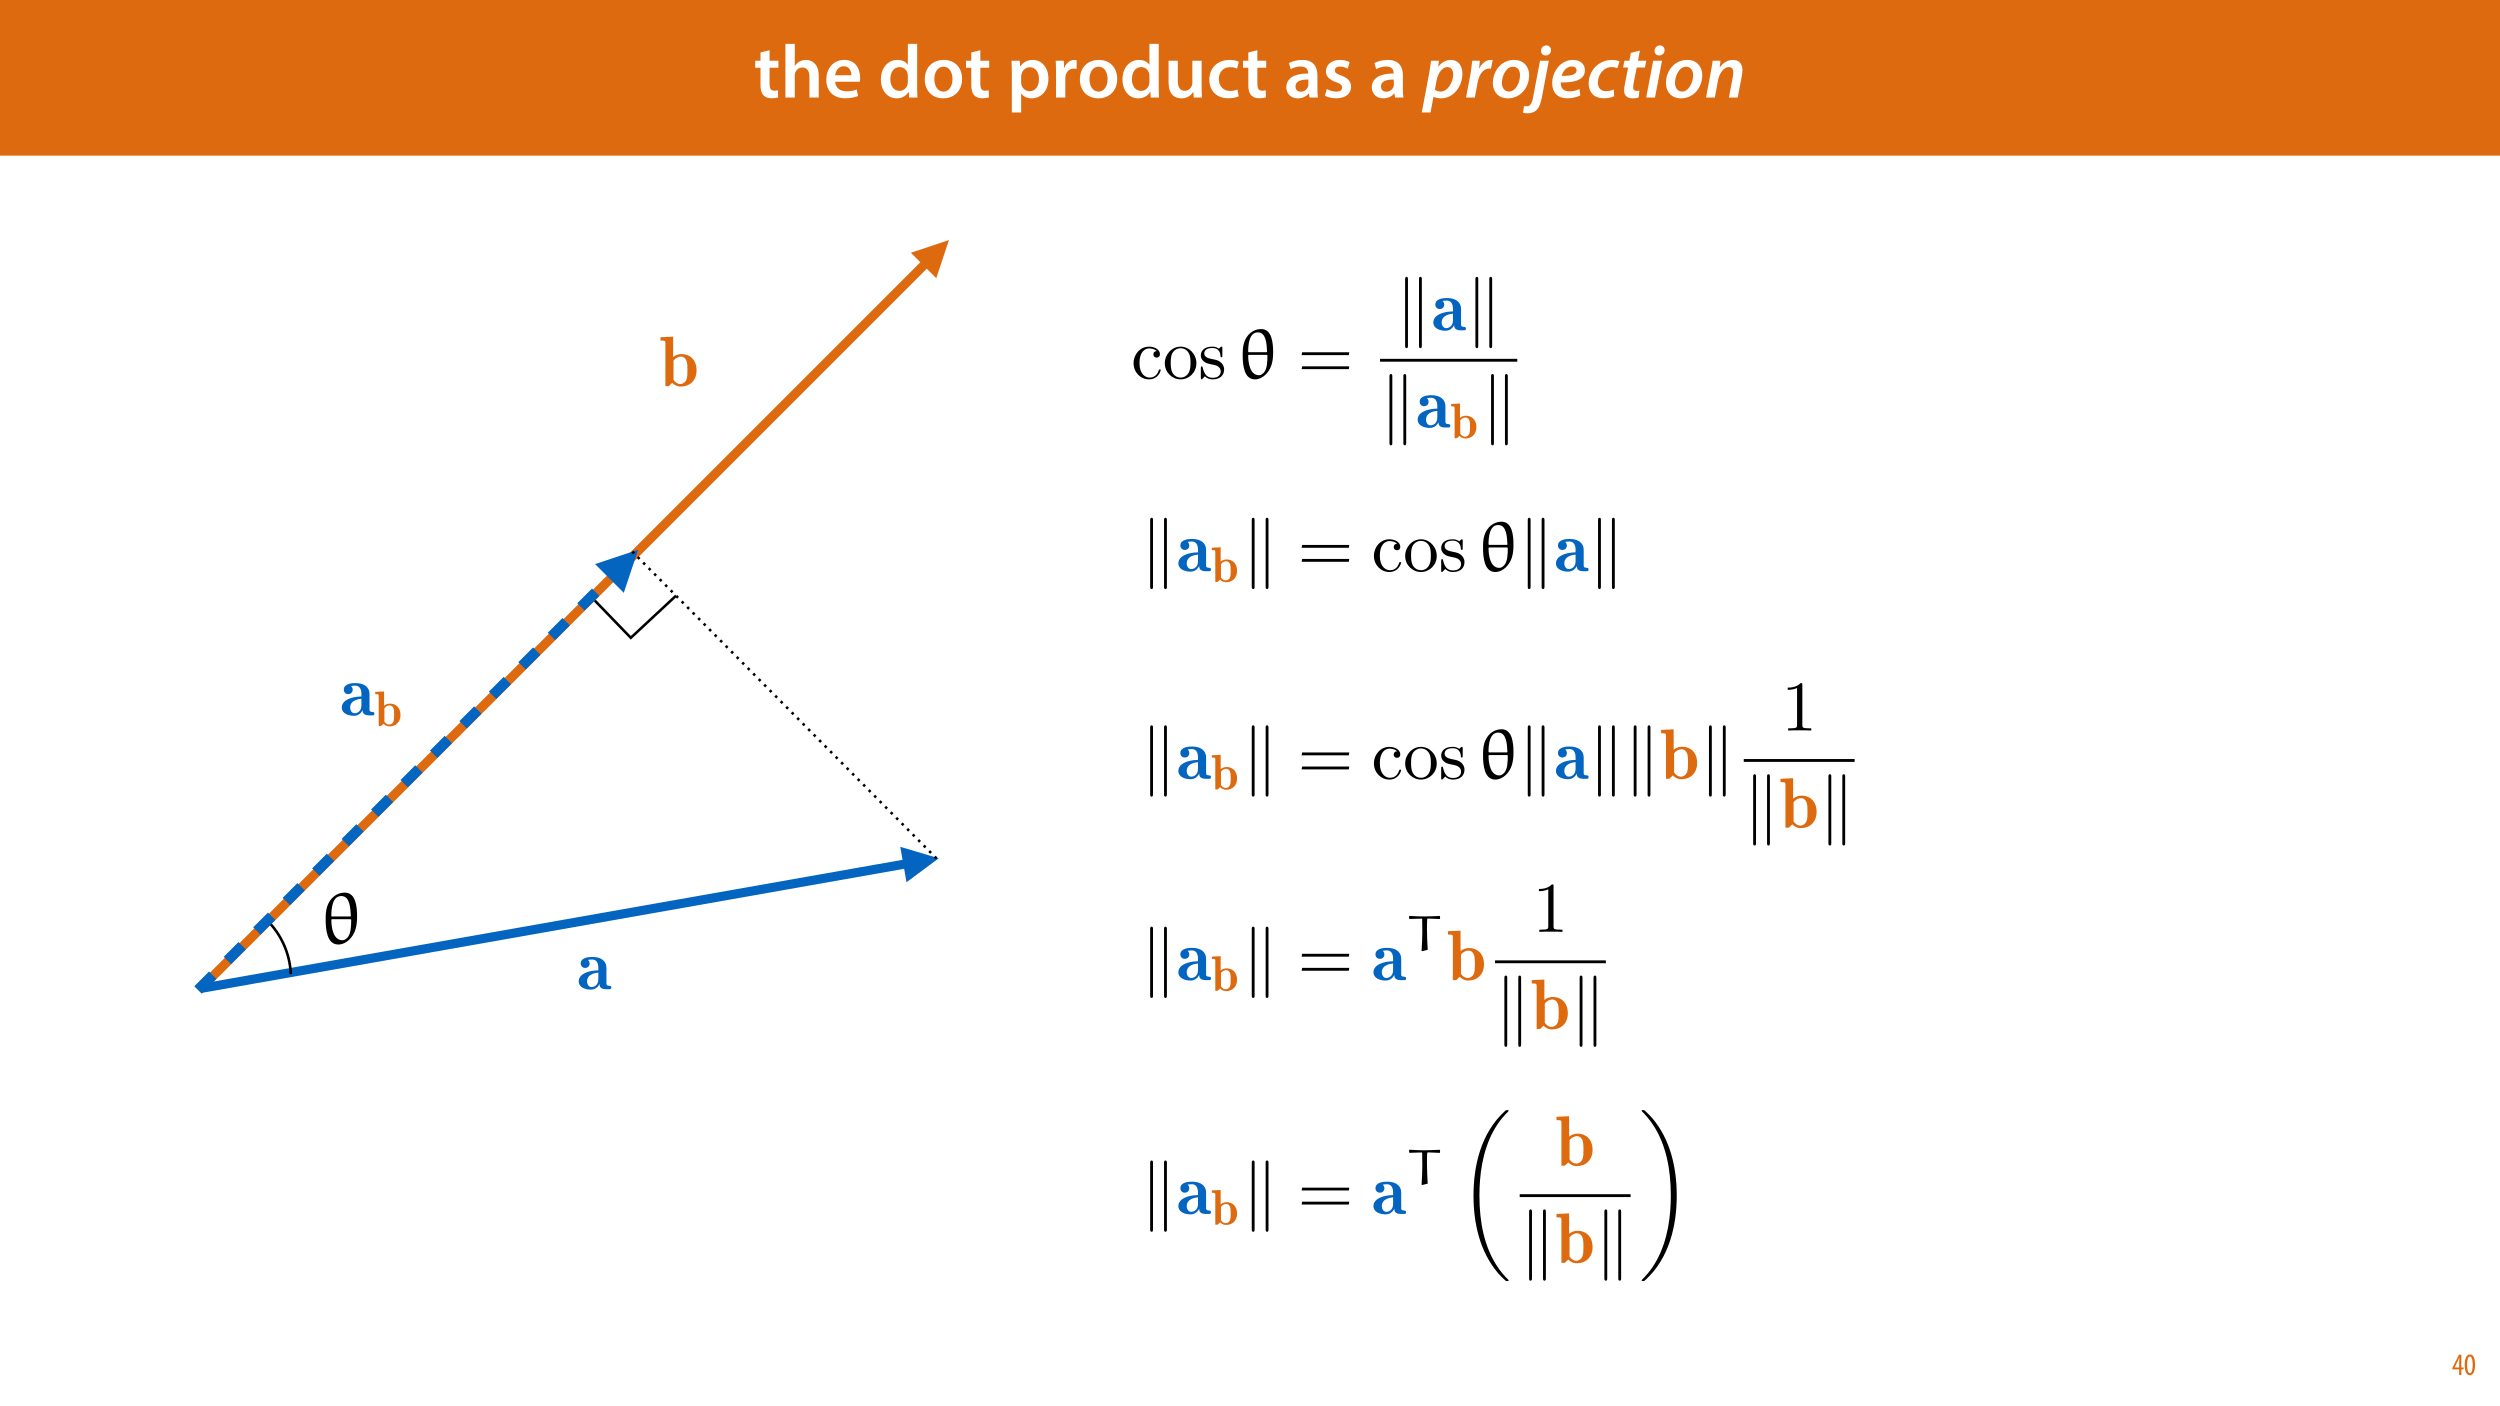 <?xml version="1.0" encoding="UTF-8"?>
<svg xmlns="http://www.w3.org/2000/svg" xmlns:xlink="http://www.w3.org/1999/xlink" width="1920pt" height="1080pt" viewBox="0 0 1920 1080" version="1.1">
<defs>
<g>
<symbol overflow="visible" id="glyph0-0">
<path style="stroke:none;" d="M 0 0 L 29 0 L 29 -40.594 L 0 -40.594 Z M 14.5 -22.906 L 4.641 -37.703 L 24.359 -37.703 Z M 16.234 -20.297 L 26.094 -35.094 L 26.094 -5.516 Z M 4.641 -2.906 L 14.5 -17.688 L 24.359 -2.906 Z M 2.906 -35.094 L 12.766 -20.297 L 2.906 -5.516 Z M 2.906 -35.094 "/>
</symbol>
<symbol overflow="visible" id="glyph0-1">
<path style="stroke:none;" d="M 5.047 -34.625 L 5.047 -28.25 L 0.984 -28.25 L 0.984 -22.906 L 5.047 -22.906 L 5.047 -9.625 C 5.047 -5.922 5.734 -3.359 7.25 -1.734 C 8.578 -0.297 10.781 0.578 13.391 0.578 C 15.656 0.578 17.516 0.297 18.562 -0.109 L 18.438 -5.562 C 17.812 -5.391 16.875 -5.219 15.656 -5.219 C 12.938 -5.219 12 -7.016 12 -10.438 L 12 -22.906 L 18.797 -22.906 L 18.797 -28.25 L 12 -28.25 L 12 -36.312 Z M 5.047 -34.625 "/>
</symbol>
<symbol overflow="visible" id="glyph0-2">
<path style="stroke:none;" d="M 3.828 0 L 11.016 0 L 11.016 -16.875 C 11.016 -17.688 11.078 -18.438 11.312 -19.031 C 12.062 -21.172 14.031 -23.031 16.812 -23.031 C 20.766 -23.031 22.266 -19.953 22.266 -15.828 L 22.266 0 L 29.406 0 L 29.406 -16.641 C 29.406 -25.688 24.359 -28.891 19.547 -28.891 C 17.75 -28.891 16.062 -28.422 14.672 -27.609 C 13.172 -26.797 12 -25.688 11.141 -24.359 L 11.016 -24.359 L 11.016 -41.188 L 3.828 -41.188 Z M 3.828 0 "/>
</symbol>
<symbol overflow="visible" id="glyph0-3">
<path style="stroke:none;" d="M 27.781 -12.125 C 27.891 -12.766 28.016 -13.797 28.016 -15.141 C 28.016 -21.344 25 -28.891 15.828 -28.891 C 6.781 -28.891 2.031 -21.516 2.031 -13.688 C 2.031 -5.047 7.422 0.578 16.594 0.578 C 20.641 0.578 24.016 -0.172 26.453 -1.156 L 25.406 -6.094 C 23.266 -5.281 20.875 -4.812 17.578 -4.812 C 13.047 -4.812 9.047 -7.016 8.875 -12.125 Z M 8.875 -17.109 C 9.156 -20.016 11.016 -24.016 15.422 -24.016 C 20.188 -24.016 21.344 -19.719 21.281 -17.109 Z M 8.875 -17.109 "/>
</symbol>
<symbol overflow="visible" id="glyph0-4">
<path style="stroke:none;" d=""/>
</symbol>
<symbol overflow="visible" id="glyph0-5">
<path style="stroke:none;" d="M 22.734 -41.188 L 22.734 -25.172 L 22.625 -25.172 C 21.344 -27.266 18.562 -28.891 14.672 -28.891 C 7.891 -28.891 1.969 -23.266 2.031 -13.797 C 2.031 -5.109 7.359 0.641 14.094 0.641 C 18.219 0.641 21.641 -1.328 23.312 -4.469 L 23.438 -4.469 L 23.719 0 L 30.109 0 C 29.984 -1.906 29.875 -5.047 29.875 -7.953 L 29.875 -41.188 Z M 22.734 -12.234 C 22.734 -11.484 22.672 -10.781 22.5 -10.156 C 21.812 -7.078 19.25 -5.109 16.359 -5.109 C 11.828 -5.109 9.281 -8.875 9.281 -14.031 C 9.281 -19.312 11.828 -23.375 16.406 -23.375 C 19.656 -23.375 21.922 -21.109 22.562 -18.328 C 22.672 -17.75 22.734 -17.047 22.734 -16.469 Z M 22.734 -12.234 "/>
</symbol>
<symbol overflow="visible" id="glyph0-6">
<path style="stroke:none;" d="M 16.641 -28.891 C 8.125 -28.891 2.031 -23.203 2.031 -13.922 C 2.031 -4.875 8.172 0.641 16.188 0.641 C 23.375 0.641 30.688 -4 30.688 -14.391 C 30.688 -22.969 25.062 -28.891 16.641 -28.891 Z M 16.469 -23.656 C 21.344 -23.656 23.312 -18.625 23.312 -14.203 C 23.312 -8.531 20.469 -4.531 16.406 -4.531 C 12.062 -4.531 9.391 -8.641 9.391 -14.094 C 9.391 -18.797 11.422 -23.656 16.469 -23.656 Z M 16.469 -23.656 "/>
</symbol>
<symbol overflow="visible" id="glyph0-7">
<path style="stroke:none;" d="M 3.828 11.484 L 10.969 11.484 L 10.969 -3.125 L 11.078 -3.125 C 12.531 -0.875 15.484 0.641 19.031 0.641 C 25.469 0.641 31.906 -4.297 31.906 -14.5 C 31.906 -23.312 26.5 -28.891 20.016 -28.891 C 15.719 -28.891 12.406 -27.094 10.328 -23.891 L 10.203 -23.891 L 9.859 -28.25 L 3.594 -28.25 C 3.719 -25.578 3.828 -22.562 3.828 -18.844 Z M 10.969 -16.188 C 10.969 -16.766 11.078 -17.406 11.25 -17.984 C 11.953 -21.109 14.672 -23.266 17.625 -23.266 C 22.219 -23.266 24.656 -19.203 24.656 -14.203 C 24.656 -8.641 21.984 -4.875 17.453 -4.875 C 14.438 -4.875 11.891 -6.953 11.188 -9.859 C 11.016 -10.5 10.969 -11.141 10.969 -11.828 Z M 10.969 -16.188 "/>
</symbol>
<symbol overflow="visible" id="glyph0-8">
<path style="stroke:none;" d="M 3.828 0 L 10.969 0 L 10.969 -14.609 C 10.969 -15.422 11.078 -16.188 11.188 -16.812 C 11.828 -20.016 14.156 -22.219 17.578 -22.219 C 18.438 -22.219 19.078 -22.094 19.656 -21.984 L 19.656 -28.703 C 19.078 -28.828 18.672 -28.891 17.984 -28.891 C 14.969 -28.891 11.656 -26.859 10.266 -22.859 L 10.031 -22.859 L 9.797 -28.25 L 3.594 -28.25 C 3.766 -25.688 3.828 -22.969 3.828 -19.141 Z M 3.828 0 "/>
</symbol>
<symbol overflow="visible" id="glyph0-9">
<path style="stroke:none;" d="M 29.109 -28.25 L 21.984 -28.25 L 21.984 -11.188 C 21.984 -10.375 21.812 -9.625 21.578 -8.984 C 20.828 -7.188 18.969 -5.156 16.125 -5.156 C 12.359 -5.156 10.844 -8.172 10.844 -12.875 L 10.844 -28.25 L 3.719 -28.25 L 3.719 -11.656 C 3.719 -2.438 8.406 0.641 13.578 0.641 C 18.625 0.641 21.406 -2.266 22.625 -4.297 L 22.734 -4.297 L 23.078 0 L 29.344 0 C 29.234 -2.312 29.109 -5.109 29.109 -8.469 Z M 29.109 -28.25 "/>
</symbol>
<symbol overflow="visible" id="glyph0-10">
<path style="stroke:none;" d="M 23.609 -6.141 C 22.219 -5.562 20.469 -5.047 17.984 -5.047 C 13.109 -5.047 9.344 -8.359 9.344 -14.156 C 9.281 -19.312 12.531 -23.312 17.984 -23.312 C 20.531 -23.312 22.219 -22.734 23.375 -22.219 L 24.656 -27.547 C 23.031 -28.297 20.359 -28.891 17.75 -28.891 C 7.828 -28.891 2.031 -22.266 2.031 -13.797 C 2.031 -5.047 7.766 0.578 16.594 0.578 C 20.125 0.578 23.078 -0.172 24.594 -0.875 Z M 23.609 -6.141 "/>
</symbol>
<symbol overflow="visible" id="glyph0-11">
<path style="stroke:none;" d="M 26.156 0 C 25.875 -1.734 25.75 -4.234 25.75 -6.781 L 25.75 -17 C 25.75 -23.141 23.141 -28.891 14.094 -28.891 C 9.625 -28.891 5.969 -27.672 3.891 -26.391 L 5.281 -21.75 C 7.188 -22.969 10.094 -23.844 12.875 -23.844 C 17.859 -23.844 18.625 -20.766 18.625 -18.906 L 18.625 -18.438 C 8.172 -18.5 1.859 -14.906 1.859 -7.766 C 1.859 -3.484 5.047 0.641 10.734 0.641 C 14.391 0.641 17.344 -0.922 19.078 -3.125 L 19.25 -3.125 L 19.719 0 Z M 18.797 -9.922 C 18.797 -9.453 18.734 -8.875 18.562 -8.359 C 17.922 -6.328 15.828 -4.469 12.984 -4.469 C 10.734 -4.469 8.938 -5.734 8.938 -8.531 C 8.938 -12.812 13.75 -13.922 18.797 -13.797 Z M 18.797 -9.922 "/>
</symbol>
<symbol overflow="visible" id="glyph0-12">
<path style="stroke:none;" d="M 2.094 -1.391 C 4.172 -0.234 7.25 0.578 10.672 0.578 C 18.156 0.578 22.156 -3.125 22.156 -8.234 C 22.094 -12.406 19.719 -15.016 14.609 -16.875 C 11.016 -18.156 9.688 -19.031 9.688 -20.828 C 9.688 -22.562 11.078 -23.781 13.625 -23.781 C 16.125 -23.781 18.391 -22.859 19.609 -22.156 L 21 -27.203 C 19.375 -28.078 16.641 -28.891 13.516 -28.891 C 6.953 -28.891 2.844 -25 2.844 -20.016 C 2.781 -16.703 5.109 -13.688 10.609 -11.781 C 14.094 -10.562 15.25 -9.562 15.25 -7.656 C 15.25 -5.797 13.859 -4.531 10.734 -4.531 C 8.172 -4.531 5.109 -5.562 3.484 -6.547 Z M 2.094 -1.391 "/>
</symbol>
<symbol overflow="visible" id="glyph1-0">
<path style="stroke:none;" d="M 0 0 L 29 0 L 29 -40.594 L 0 -40.594 Z M 14.5 -22.906 L 4.641 -37.703 L 24.359 -37.703 Z M 16.234 -20.297 L 26.094 -35.094 L 26.094 -5.516 Z M 4.641 -2.906 L 14.5 -17.688 L 24.359 -2.906 Z M 2.906 -35.094 L 12.766 -20.297 L 2.906 -5.516 Z M 2.906 -35.094 "/>
</symbol>
<symbol overflow="visible" id="glyph1-1">
<path style="stroke:none;" d="M 5.516 11.484 L 7.766 -0.578 L 7.891 -0.578 C 8.938 0.062 10.906 0.641 13.516 0.641 C 23.141 0.641 29.984 -8.531 29.984 -18.391 C 29.984 -23.891 27.141 -28.891 21.047 -28.891 C 17.406 -28.891 13.922 -26.969 11.484 -23.609 L 11.375 -23.609 L 12 -28.25 L 5.922 -28.25 C 5.562 -25.344 4.938 -21.109 4.297 -17.75 L -1.219 11.484 Z M 10.094 -12.875 C 11.312 -19.484 15.016 -23.375 18.438 -23.375 C 21.75 -23.375 22.906 -20.469 22.906 -17.859 C 22.906 -11.547 18.625 -4.578 13.391 -4.578 C 11.422 -4.578 9.922 -5.109 8.875 -5.969 Z M 10.094 -12.875 "/>
</symbol>
<symbol overflow="visible" id="glyph1-2">
<path style="stroke:none;" d="M 7.891 0 L 10.031 -11.375 C 11.141 -17.406 14.203 -22.266 19.031 -22.266 C 19.484 -22.266 19.953 -22.219 20.297 -22.156 L 21.641 -28.766 C 21.172 -28.828 20.641 -28.891 20.188 -28.891 C 16.297 -28.891 13.219 -26.094 11.312 -22.266 L 11.141 -22.266 C 11.422 -24.359 11.594 -26.328 11.781 -28.25 L 5.922 -28.25 C 5.562 -25.688 5.219 -21.406 4.469 -17.406 L 1.156 0 Z M 7.891 0 "/>
</symbol>
<symbol overflow="visible" id="glyph1-3">
<path style="stroke:none;" d="M 18.156 -28.891 C 8.531 -28.891 1.859 -20.594 1.859 -11.016 C 1.859 -4.297 6.266 0.641 13.391 0.641 C 23.031 0.641 29.75 -7.594 29.75 -17.172 C 29.75 -23.438 25.75 -28.891 18.156 -28.891 Z M 17.344 -23.656 C 21.453 -23.656 22.734 -20.062 22.734 -17.172 C 22.734 -11.547 19.375 -4.578 14.328 -4.578 C 10.906 -4.578 8.812 -7.312 8.812 -11.188 C 8.812 -16.469 11.953 -23.656 17.344 -23.656 Z M 17.344 -23.656 "/>
</symbol>
<symbol overflow="visible" id="glyph1-4">
<path style="stroke:none;" d="M 7.141 -28.25 L 1.734 0.109 C 0.75 5.516 -0.984 6.734 -3.125 6.734 C -4 6.734 -4.641 6.672 -5.156 6.547 L -5.969 11.719 C -4.812 12 -3.531 12.125 -2.312 12.125 C 0.406 12.125 3.078 11.188 4.812 9.219 C 6.609 7.25 7.719 4.172 8.641 -0.578 L 13.859 -28.25 Z M 11.375 -32.312 C 13.688 -32.312 15.547 -33.875 15.547 -36.359 C 15.547 -38.516 14.094 -40.016 11.953 -40.016 C 9.75 -40.016 7.891 -38.344 7.891 -35.906 C 7.891 -33.812 9.344 -32.312 11.375 -32.312 Z M 11.375 -32.312 "/>
</symbol>
<symbol overflow="visible" id="glyph1-5">
<path style="stroke:none;" d="M 22.672 -6.547 C 20.641 -5.516 18.094 -4.703 14.906 -4.703 C 12.234 -4.703 10.203 -5.688 9.109 -7.594 C 8.469 -8.703 8.234 -10.609 8.359 -11.594 C 19.25 -11.375 26.859 -13.688 26.859 -20.938 C 26.859 -25.641 23.312 -28.891 17.75 -28.891 C 8 -28.891 1.734 -19.609 1.734 -11.078 C 1.734 -4.172 5.516 0.578 13.344 0.578 C 16.766 0.578 20.531 -0.172 23.312 -1.625 Z M 20.469 -20.875 C 20.469 -17.516 16.016 -16.531 9.047 -16.641 C 9.859 -20.062 12.641 -23.844 16.875 -23.844 C 19.031 -23.844 20.469 -22.734 20.469 -20.875 Z M 20.469 -20.875 "/>
</symbol>
<symbol overflow="visible" id="glyph1-6">
<path style="stroke:none;" d="M 21.109 -6.203 C 19.656 -5.562 17.688 -4.875 15.078 -4.875 C 11.312 -4.875 8.875 -7.25 8.875 -11.484 C 8.875 -17.344 12.984 -23.375 19.547 -23.375 C 21.406 -23.375 22.734 -22.969 23.781 -22.5 L 25.516 -27.781 C 24.469 -28.25 22.266 -28.891 19.781 -28.891 C 9.281 -28.891 1.797 -20.531 1.797 -10.672 C 1.797 -3.938 6.141 0.578 13.219 0.578 C 16.812 0.578 19.719 -0.172 21.344 -0.984 Z M 21.109 -6.203 "/>
</symbol>
<symbol overflow="visible" id="glyph1-7">
<path style="stroke:none;" d="M 8.703 -34.344 L 7.547 -28.25 L 3.719 -28.25 L 2.719 -23.031 L 6.547 -23.031 L 4.125 -10.438 C 3.656 -8.359 3.484 -6.781 3.484 -5.156 C 3.484 -1.906 5.562 0.641 10.203 0.641 C 11.828 0.641 13.625 0.406 14.609 0.062 L 15.25 -5.219 C 14.562 -5.109 13.75 -5.109 12.938 -5.109 C 11.141 -5.109 10.438 -6.094 10.438 -7.594 C 10.438 -8.812 10.672 -10.266 10.906 -11.594 L 13.172 -23.031 L 19.484 -23.031 L 20.531 -28.25 L 14.156 -28.25 L 15.609 -36.016 Z M 8.703 -34.344 "/>
</symbol>
<symbol overflow="visible" id="glyph1-8">
<path style="stroke:none;" d="M 7.891 0 L 13.281 -28.25 L 6.5 -28.25 L 1.156 0 Z M 11.078 -32.312 C 13.344 -32.312 15.203 -33.875 15.25 -36.359 C 15.25 -38.516 13.75 -40.016 11.656 -40.016 C 9.453 -40.016 7.594 -38.344 7.594 -35.906 C 7.547 -33.812 8.984 -32.312 11.078 -32.312 Z M 11.078 -32.312 "/>
</symbol>
<symbol overflow="visible" id="glyph1-9">
<path style="stroke:none;" d="M 7.891 0 L 10.328 -13.047 C 11.547 -19.656 15.484 -23.375 18.562 -23.375 C 21.234 -23.375 22.094 -21.641 22.094 -19.312 C 22.094 -18.219 21.922 -17 21.75 -15.953 L 18.734 0 L 25.469 0 L 28.594 -16.406 C 28.891 -17.859 29.109 -19.844 29.109 -21.109 C 29.109 -26.453 25.922 -28.891 21.922 -28.891 C 17.984 -28.891 14.391 -26.969 11.781 -23.141 L 11.656 -23.141 L 12.234 -28.25 L 6.266 -28.25 C 5.922 -25.812 5.516 -22.859 4.812 -19.484 L 1.156 0 Z M 7.891 0 "/>
</symbol>
<symbol overflow="visible" id="glyph2-0">
<path style="stroke:none;" d="M 0 0 L 12 0 L 12 -16.797 L 0 -16.797 Z M 6 -9.484 L 1.922 -15.594 L 10.078 -15.594 Z M 6.719 -8.406 L 10.797 -14.516 L 10.797 -2.281 Z M 1.922 -1.203 L 6 -7.312 L 10.078 -1.203 Z M 1.203 -14.516 L 5.281 -8.406 L 1.203 -2.281 Z M 1.203 -14.516 "/>
</symbol>
<symbol overflow="visible" id="glyph2-1">
<path style="stroke:none;" d="M 7.297 0 L 7.297 -4.297 L 9 -4.297 L 9 -5.812 L 7.297 -5.812 L 7.297 -15.594 L 5.5 -15.594 L 0.438 -5.547 L 0.438 -4.297 L 5.609 -4.297 L 5.609 0 Z M 2.188 -5.812 L 2.188 -5.859 L 4.344 -10.344 C 4.797 -11.297 5.141 -12.047 5.656 -13.297 L 5.766 -13.297 C 5.688 -12.266 5.609 -11.297 5.609 -10.219 L 5.609 -5.812 Z M 2.188 -5.812 "/>
</symbol>
<symbol overflow="visible" id="glyph2-2">
<path style="stroke:none;" d="M 4.75 -15.797 C 2.203 -15.797 0.641 -13.031 0.641 -7.781 C 0.641 -2.688 2.109 0.188 4.531 0.188 C 6.797 0.188 8.594 -2.141 8.594 -7.828 C 8.594 -12.797 7.266 -15.797 4.75 -15.797 Z M 4.656 -14.203 C 6.141 -14.203 6.75 -11.453 6.75 -7.797 C 6.75 -4.062 6.141 -1.391 4.688 -1.391 C 3.141 -1.391 2.5 -4.031 2.5 -7.797 C 2.5 -11.547 3.172 -14.203 4.656 -14.203 Z M 4.656 -14.203 "/>
</symbol>
<symbol overflow="visible" id="glyph3-0">
<path style="stroke:none;" d=""/>
</symbol>
<symbol overflow="visible" id="glyph3-1">
<path style="stroke:none;" d="M 13.047 0.625 C 19.203 0.625 24.344 -4.969 26.156 -10.781 C 27.172 -13.953 27.453 -17.391 27.453 -20.781 C 27.453 -28.359 26.547 -39.25 17.906 -39.25 C 11.406 -39.25 6.375 -34.625 4.469 -28.531 C 3.391 -25.25 3.328 -21.75 3.328 -18.359 C 3.328 -10.734 4.406 0.625 13.047 0.625 Z M 8.016 -20.906 L 7.688 -21.297 C 7.688 -26.609 8.297 -36.609 15.359 -36.609 C 22.031 -36.609 22.312 -27.172 22.656 -21.297 L 22.375 -20.906 Z M 22.484 -18.812 L 22.938 -18.359 C 22.938 -13.562 22.703 -7.406 20.047 -4.688 C 18.984 -3.609 17.797 -2.656 16.266 -2.656 C 9.203 -2.656 7.688 -12.141 7.688 -18.406 L 8.078 -18.812 Z M 22.484 -18.812 "/>
</symbol>
<symbol overflow="visible" id="glyph4-0">
<path style="stroke:none;" d=""/>
</symbol>
<symbol overflow="visible" id="glyph4-1">
<path style="stroke:none;" d="M 6.406 -11.938 C 6.406 -20.859 10.891 -23.156 13.797 -23.156 C 14.297 -23.156 17.734 -23.109 19.656 -21.141 C 17.406 -20.969 17.078 -19.328 17.078 -18.609 C 17.078 -17.188 18.062 -16.094 19.594 -16.094 C 21.031 -16.094 22.125 -17.031 22.125 -18.672 C 22.125 -22.391 17.953 -24.531 13.75 -24.531 C 6.906 -24.531 1.859 -18.609 1.859 -11.828 C 1.859 -4.812 7.281 0.609 13.625 0.609 C 20.969 0.609 22.719 -5.969 22.719 -6.516 C 22.719 -7.062 22.172 -7.062 22.016 -7.062 C 21.516 -7.062 21.406 -6.844 21.297 -6.516 C 19.703 -1.422 16.156 -0.766 14.125 -0.766 C 11.219 -0.766 6.406 -3.125 6.406 -11.938 Z M 6.406 -11.938 "/>
</symbol>
<symbol overflow="visible" id="glyph4-2">
<path style="stroke:none;" d="M 25.781 -11.719 C 25.781 -18.719 20.312 -24.531 13.688 -24.531 C 6.844 -24.531 1.531 -18.562 1.531 -11.719 C 1.531 -4.656 7.234 0.609 13.625 0.609 C 20.25 0.609 25.781 -4.766 25.781 -11.719 Z M 13.688 -0.766 C 11.328 -0.766 8.922 -1.922 7.453 -4.438 C 6.078 -6.844 6.078 -10.188 6.078 -12.156 C 6.078 -14.297 6.078 -17.25 7.391 -19.656 C 8.875 -22.172 11.438 -23.328 13.625 -23.328 C 16.047 -23.328 18.391 -22.125 19.812 -19.766 C 21.25 -17.406 21.25 -14.234 21.25 -12.156 C 21.25 -10.188 21.25 -7.234 20.031 -4.812 C 18.828 -2.359 16.422 -0.766 13.688 -0.766 Z M 13.688 -0.766 "/>
</symbol>
<symbol overflow="visible" id="glyph4-3">
<path style="stroke:none;" d="M 11.391 -10.625 C 12.594 -10.406 17.078 -9.531 17.078 -5.578 C 17.078 -2.797 15.172 -0.609 10.891 -0.609 C 6.297 -0.609 4.328 -3.719 3.281 -8.375 C 3.125 -9.094 3.062 -9.312 2.516 -9.312 C 1.812 -9.312 1.812 -8.922 1.812 -7.938 L 1.812 -0.719 C 1.812 0.219 1.812 0.609 2.406 0.609 C 2.688 0.609 2.734 0.547 3.781 -0.5 C 3.891 -0.609 3.891 -0.719 4.875 -1.75 C 7.281 0.547 9.75 0.609 10.891 0.609 C 17.188 0.609 19.703 -3.062 19.703 -7.016 C 19.703 -9.906 18.062 -11.547 17.406 -12.203 C 15.609 -13.969 13.469 -14.406 11.172 -14.844 C 8.109 -15.438 4.438 -16.156 4.438 -19.328 C 4.438 -21.25 5.859 -23.484 10.562 -23.484 C 16.594 -23.484 16.859 -18.562 16.969 -16.859 C 17.031 -16.375 17.516 -16.375 17.625 -16.375 C 18.344 -16.375 18.344 -16.641 18.344 -17.688 L 18.344 -23.219 C 18.344 -24.141 18.344 -24.531 17.734 -24.531 C 17.469 -24.531 17.359 -24.531 16.641 -23.875 C 16.484 -23.656 15.938 -23.156 15.719 -23 C 13.625 -24.531 11.391 -24.531 10.562 -24.531 C 3.891 -24.531 1.812 -20.859 1.812 -17.797 C 1.812 -15.875 2.688 -14.344 4.156 -13.141 C 5.906 -11.719 7.453 -11.391 11.391 -10.625 Z M 11.391 -10.625 "/>
</symbol>
<symbol overflow="visible" id="glyph4-4">
<path style="stroke:none;" d="M 16.094 -35.047 C 16.094 -36.359 16.094 -36.469 14.844 -36.469 C 11.438 -32.953 6.625 -32.953 4.875 -32.953 L 4.875 -31.266 C 5.969 -31.266 9.203 -31.266 12.047 -32.688 L 12.047 -4.328 C 12.047 -2.359 11.875 -1.703 6.953 -1.703 L 5.203 -1.703 L 5.203 0 C 7.125 -0.172 11.875 -0.172 14.078 -0.172 C 16.266 -0.172 21.031 -0.172 22.938 0 L 22.938 -1.703 L 21.188 -1.703 C 16.266 -1.703 16.094 -2.297 16.094 -4.328 Z M 16.094 -35.047 "/>
</symbol>
<symbol overflow="visible" id="glyph5-0">
<path style="stroke:none;" d=""/>
</symbol>
<symbol overflow="visible" id="glyph5-1">
<path style="stroke:none;" d="M 12.641 0.609 C 18.609 0.609 23.594 -4.812 25.344 -10.453 C 26.328 -13.516 26.609 -16.859 26.609 -20.141 C 26.609 -27.484 25.734 -38.047 17.359 -38.047 C 11.062 -38.047 6.188 -33.562 4.328 -27.656 C 3.281 -24.469 3.234 -21.078 3.234 -17.797 C 3.234 -10.406 4.266 0.609 12.641 0.609 Z M 7.781 -20.25 L 7.453 -20.641 C 7.453 -25.781 8.047 -35.484 14.891 -35.484 C 21.359 -35.484 21.625 -26.328 21.953 -20.641 L 21.688 -20.25 Z M 21.797 -18.234 L 22.234 -17.797 C 22.234 -13.141 22.016 -7.172 19.438 -4.547 C 18.391 -3.5 17.25 -2.578 15.766 -2.578 C 8.922 -2.578 7.453 -11.766 7.453 -17.844 L 7.828 -18.234 Z M 21.797 -18.234 "/>
</symbol>
<symbol overflow="visible" id="glyph6-0">
<path style="stroke:none;" d=""/>
</symbol>
<symbol overflow="visible" id="glyph6-1">
<path style="stroke:none;" d="M 39.203 -18.016 L 39.531 -20.203 L 3.344 -20.203 L 2.953 -18.016 Z M 39.203 -7.234 L 39.531 -9.422 L 3.344 -9.422 L 2.953 -7.234 Z M 39.203 -7.234 "/>
</symbol>
<symbol overflow="visible" id="glyph7-0">
<path style="stroke:none;" d=""/>
</symbol>
<symbol overflow="visible" id="glyph7-1">
<path style="stroke:none;" d="M 9.422 -39.203 C 9.422 -40.078 9.422 -41.062 8.328 -41.062 C 7.234 -41.062 7.234 -39.859 7.234 -39.031 L 7.234 11.656 C 7.234 12.531 7.234 13.688 8.328 13.688 C 9.422 13.688 9.422 12.703 9.422 11.828 Z M 20.094 -39.031 C 20.094 -39.906 20.094 -41.062 19 -41.062 C 17.906 -41.062 17.906 -40.078 17.906 -39.203 L 17.906 11.828 C 17.906 12.703 17.906 13.688 19 13.688 C 20.094 13.688 20.094 12.484 20.094 11.656 Z M 20.094 -39.031 "/>
</symbol>
<symbol overflow="visible" id="glyph8-0">
<path style="stroke:none;" d=""/>
</symbol>
<symbol overflow="visible" id="glyph8-1">
<path style="stroke:none;" d="M 22.828 -16.422 C 22.828 -21.625 18.781 -24.797 12.047 -24.797 C 10.234 -24.797 3.062 -24.688 3.062 -19.766 C 3.062 -17.359 4.984 -16.312 6.453 -16.312 C 8.156 -16.312 9.906 -17.469 9.906 -19.766 C 9.906 -21.516 8.703 -22.453 8.656 -22.5 C 9.797 -22.719 10.234 -22.828 11.875 -22.828 C 15.172 -22.828 16.594 -20.203 16.594 -16.484 L 16.594 -14.516 C 8.703 -14.344 1.531 -11.719 1.531 -5.969 C 1.531 -1.422 6.672 0.328 10.781 0.328 C 14.125 0.328 16.375 -1.594 17.516 -4.047 C 17.516 -2.906 17.516 0 22.5 0 L 24.797 0 C 25.891 0 26.547 0 26.547 -1.312 C 26.547 -2.406 26 -2.516 25.406 -2.578 C 22.828 -2.734 22.828 -3.453 22.828 -4.594 Z M 16.594 -7.562 C 16.594 -2.844 13.031 -1.641 11.438 -1.641 C 9.203 -1.641 7.938 -3.891 7.938 -5.969 C 7.938 -11.984 15.172 -12.641 16.594 -12.75 Z M 16.594 -7.562 "/>
</symbol>
<symbol overflow="visible" id="glyph8-2">
<path style="stroke:none;" d="M 10.562 -38 L 0.875 -37.562 L 0.875 -34.984 C 4.266 -34.984 4.656 -34.984 4.656 -32.844 L 4.656 0 L 7.281 0 L 9.906 -2.578 C 11.109 -1.266 13.297 0.328 16.531 0.328 C 23.156 0.328 28.578 -4.109 28.578 -12.156 C 28.578 -20.531 23.156 -24.641 17.188 -24.641 C 14.562 -24.641 12.422 -23.812 10.562 -22.344 Z M 10.891 -19.547 C 12.703 -21.906 14.844 -22.672 16.641 -22.672 C 18.609 -22.672 20.25 -21.359 20.922 -19.266 C 21.578 -17.469 21.578 -14.406 21.578 -12.203 C 21.578 -9.578 21.578 -6.906 20.75 -4.812 C 19.922 -2.953 18.125 -1.641 16.094 -1.641 C 14.078 -1.641 12.312 -2.734 10.891 -4.875 Z M 10.891 -19.547 "/>
</symbol>
<symbol overflow="visible" id="glyph9-0">
<path style="stroke:none;" d=""/>
</symbol>
<symbol overflow="visible" id="glyph9-1">
<path style="stroke:none;" d="M 7.391 -26.594 L 0.609 -26.297 L 0.609 -24.484 C 2.984 -24.484 3.266 -24.484 3.266 -23 L 3.266 0 L 5.094 0 L 6.938 -1.797 C 7.781 -0.875 9.312 0.234 11.578 0.234 C 16.219 0.234 20 -2.875 20 -8.516 C 20 -14.375 16.219 -17.25 12.031 -17.25 C 10.188 -17.25 8.703 -16.672 7.391 -15.641 Z M 7.625 -13.688 C 8.891 -15.328 10.391 -15.875 11.656 -15.875 C 13.031 -15.875 14.188 -14.953 14.641 -13.484 C 15.094 -12.234 15.094 -10.078 15.094 -8.547 C 15.094 -6.703 15.094 -4.828 14.531 -3.375 C 13.953 -2.062 12.688 -1.156 11.266 -1.156 C 9.844 -1.156 8.625 -1.922 7.625 -3.406 Z M 7.625 -13.688 "/>
</symbol>
<symbol overflow="visible" id="glyph10-0">
<path style="stroke:none;" d=""/>
</symbol>
<symbol overflow="visible" id="glyph10-1">
<path style="stroke:none;" d="M 26.031 -26.406 L 25.719 -26.672 C 21.922 -26.516 17.625 -26.297 14.406 -26.297 C 6.75 -26.297 6.703 -26.594 2.609 -26.719 L 2.297 -26.453 L 2.297 -24.609 L 2.688 -24.344 C 7.469 -24.484 10.891 -24.609 11.922 -24.609 C 12.156 -24.609 12.297 -24.531 12.297 -24.375 C 12.375 -23.234 12.422 -17.703 12.422 -14.562 C 12.422 -9.703 12.188 -4.828 11.844 0.031 L 12.234 0.391 L 16.562 -0.656 C 16.25 -5.297 15.984 -12.156 15.984 -16.781 C 15.984 -21.469 15.984 -24.688 16.562 -24.688 C 17.484 -24.688 18.391 -24.609 25.688 -24.297 L 26.031 -24.562 Z M 26.031 -26.406 "/>
</symbol>
<symbol overflow="visible" id="glyph11-0">
<path style="stroke:none;" d=""/>
</symbol>
<symbol overflow="visible" id="glyph11-1">
<path style="stroke:none;" d="M 38.328 128.609 C 38.328 128.391 38.219 128.281 38.109 128.109 C 36.078 126.094 32.406 122.422 28.75 116.516 C 19.922 102.375 15.938 84.594 15.938 63.516 C 15.938 48.781 17.906 29.781 26.938 13.469 C 31.266 5.688 35.75 1.203 38.156 -1.203 C 38.328 -1.375 38.328 -1.484 38.328 -1.641 C 38.328 -2.188 37.938 -2.188 37.172 -2.188 C 36.406 -2.188 36.297 -2.188 35.484 -1.375 C 17.141 15.328 11.391 40.406 11.391 63.453 C 11.391 84.969 16.312 106.656 30.219 123.016 C 31.312 124.281 33.391 126.531 35.641 128.5 C 36.297 129.156 36.406 129.156 37.172 129.156 C 37.938 129.156 38.328 129.156 38.328 128.609 Z M 38.328 128.609 "/>
</symbol>
<symbol overflow="visible" id="glyph11-2">
<path style="stroke:none;" d="M 28.859 63.516 C 28.859 42 23.922 20.312 10.016 3.938 C 8.922 2.688 6.844 0.438 4.594 -1.531 C 3.938 -2.188 3.828 -2.188 3.062 -2.188 C 2.406 -2.188 1.922 -2.188 1.922 -1.641 C 1.922 -1.422 2.141 -1.203 2.25 -1.094 C 4.156 0.875 7.828 4.547 11.5 10.453 C 20.312 24.578 24.312 42.375 24.312 63.453 C 24.312 78.188 22.344 97.188 13.297 113.5 C 8.984 121.266 4.438 125.812 2.141 128.109 C 2.031 128.281 1.922 128.438 1.922 128.609 C 1.922 129.156 2.406 129.156 3.062 129.156 C 3.828 129.156 3.938 129.156 4.766 128.328 C 23.109 111.641 28.859 86.562 28.859 63.516 Z M 28.859 63.516 "/>
</symbol>
</g>
<clipPath id="clip1">
  <path d="M 1079 212.336 L 1092 212.336 L 1092 268 L 1079 268 Z M 1079 212.336 "/>
</clipPath>
<clipPath id="clip2">
  <path d="M 1133 212.336 L 1146 212.336 L 1146 268 L 1133 268 Z M 1133 212.336 "/>
</clipPath>
<clipPath id="clip3">
  <path d="M 1338 582 L 1424.953 582 L 1424.953 586 L 1338 586 Z M 1338 582 "/>
</clipPath>
</defs>
<g id="surface1">
<rect x="0" y="0" width="1920" height="1080" style="fill:rgb(100%,100%,100%);fill-opacity:1;stroke:none;"/>
<path style="fill:none;stroke-width:2;stroke-linecap:butt;stroke-linejoin:miter;stroke:rgb(0%,0%,0%);stroke-opacity:1;stroke-miterlimit:4;" d="M -0.002 -0.001 L 31.283 32.37 L 66.029 -0.001 " transform="matrix(1,0,0,1,453.178,457.477)"/>
<path style=" stroke:none;fill-rule:nonzero;fill:rgb(87.059%,41.568%,6.274%);fill-opacity:1;" d="M -0.207 119.531 L 1920.207 119.531 L 1920.207 0 L -0.207 0 Z M -0.207 119.531 "/>
<g style="fill:rgb(100%,100%,100%);fill-opacity:1;">
  <use xlink:href="#glyph0-1" x="579.027" y="74.9"/>
  <use xlink:href="#glyph0-2" x="599.385" y="74.9"/>
  <use xlink:href="#glyph0-3" x="632.561" y="74.9"/>
  <use xlink:href="#glyph0-4" x="662.489" y="74.9"/>
  <use xlink:href="#glyph0-5" x="674.495" y="74.9"/>
  <use xlink:href="#glyph0-6" x="708.193" y="74.9"/>
  <use xlink:href="#glyph0-1" x="740.905" y="74.9"/>
  <use xlink:href="#glyph0-4" x="761.263" y="74.9"/>
  <use xlink:href="#glyph0-7" x="773.269" y="74.9"/>
  <use xlink:href="#glyph0-8" x="807.199" y="74.9"/>
</g>
<g style="fill:rgb(100%,100%,100%);fill-opacity:1;">
  <use xlink:href="#glyph0-6" x="827.325" y="74.9"/>
  <use xlink:href="#glyph0-5" x="860.037" y="74.9"/>
  <use xlink:href="#glyph0-9" x="893.735" y="74.9"/>
  <use xlink:href="#glyph0-10" x="926.737" y="74.9"/>
</g>
<g style="fill:rgb(100%,100%,100%);fill-opacity:1;">
  <use xlink:href="#glyph0-1" x="953.649" y="74.9"/>
  <use xlink:href="#glyph0-4" x="974.007" y="74.9"/>
  <use xlink:href="#glyph0-11" x="986.013" y="74.9"/>
  <use xlink:href="#glyph0-12" x="1015.477" y="74.9"/>
  <use xlink:href="#glyph0-4" x="1039.663" y="74.9"/>
  <use xlink:href="#glyph0-11" x="1051.669" y="74.9"/>
  <use xlink:href="#glyph0-4" x="1081.133" y="74.9"/>
</g>
<g style="fill:rgb(100%,100%,100%);fill-opacity:1;">
  <use xlink:href="#glyph1-1" x="1093.139" y="74.9"/>
  <use xlink:href="#glyph1-2" x="1124.749" y="74.9"/>
</g>
<g style="fill:rgb(100%,100%,100%);fill-opacity:1;">
  <use xlink:href="#glyph1-3" x="1144.643" y="74.9"/>
</g>
<g style="fill:rgb(100%,100%,100%);fill-opacity:1;">
  <use xlink:href="#glyph1-4" x="1175.615" y="74.9"/>
  <use xlink:href="#glyph1-5" x="1190.347" y="74.9"/>
</g>
<g style="fill:rgb(100%,100%,100%);fill-opacity:1;">
  <use xlink:href="#glyph1-6" x="1218.303" y="74.9"/>
</g>
<g style="fill:rgb(100%,100%,100%);fill-opacity:1;">
  <use xlink:href="#glyph1-7" x="1243.823" y="74.9"/>
  <use xlink:href="#glyph1-8" x="1263.137" y="74.9"/>
  <use xlink:href="#glyph1-3" x="1277.579" y="74.9"/>
  <use xlink:href="#glyph1-9" x="1309.073" y="74.9"/>
</g>
<g style="fill:rgb(87.059%,41.568%,6.274%);fill-opacity:1;">
  <use xlink:href="#glyph2-1" x="1883.02" y="1056"/>
  <use xlink:href="#glyph2-2" x="1892.26" y="1056"/>
</g>
<path style="fill:none;stroke-width:7;stroke-linecap:butt;stroke-linejoin:miter;stroke:rgb(87.059%,41.568%,6.274%);stroke-opacity:1;stroke-miterlimit:4;" d="M -0 0.002 L 787.242 0.002 L 790.741 -0.001 " transform="matrix(0.707,-0.707,0.707,0.707,152.624,760.553)"/>
<path style=" stroke:none;fill-rule:nonzero;fill:rgb(87.059%,41.568%,6.274%);fill-opacity:1;" d="M 719.047 213.648 L 728.805 184.375 L 699.527 194.133 Z M 719.047 213.648 "/>
<path style="fill:none;stroke-width:7;stroke-linecap:butt;stroke-linejoin:miter;stroke:rgb(1.176%,39.607%,75.294%);stroke-opacity:1;stroke-miterlimit:4;" d="M 0.001 0.001 L 547.955 -0 L 551.457 -0.001 " transform="matrix(0.985,-0.174,0.174,0.985,154.171,759.105)"/>
<path style=" stroke:none;fill-rule:nonzero;fill:rgb(1.176%,39.607%,75.294%);fill-opacity:1;" d="M 696.199 677.543 L 720.98 659.16 L 691.406 650.363 Z M 696.199 677.543 "/>
<path style="fill:none;stroke-width:2;stroke-linecap:butt;stroke-linejoin:miter;stroke:rgb(0%,0%,0%);stroke-opacity:1;stroke-miterlimit:4;" d="M 0.001 6.171 C 6.795 2.894 14.127 0.881 21.64 0.231 C 29.49 -0.449 37.394 0.371 44.937 2.646 " transform="matrix(0.331,0.944,-0.944,0.331,210.968,704.779)"/>
<g style="fill:rgb(0%,0%,0%);fill-opacity:1;">
  <use xlink:href="#glyph3-1" x="246.787" y="724.769"/>
</g>
<path style="fill:none;stroke-width:8;stroke-linecap:butt;stroke-linejoin:miter;stroke:rgb(1.176%,39.607%,75.294%);stroke-opacity:1;stroke-dasharray:16,16;stroke-miterlimit:4;" d="M 0.001 -0.002 L 446.873 0.001 L 450.873 0.001 " transform="matrix(0.707,-0.707,0.707,0.707,152.047,760.252)"/>
<path style=" stroke:none;fill-rule:nonzero;fill:rgb(1.176%,39.607%,75.294%);fill-opacity:1;" d="M 479.066 455.297 L 490.094 422.203 L 457.004 433.234 Z M 479.066 455.297 "/>
<path style="fill:none;stroke-width:2;stroke-linecap:butt;stroke-linejoin:round;stroke:rgb(0%,0%,0%);stroke-opacity:1;stroke-dasharray:2,4;stroke-miterlimit:4;" d="M -0.001 0 L 331.876 0 " transform="matrix(-0.704,-0.71,0.71,-0.704,719.265,659.297)"/>
<g style="fill:rgb(0%,0%,0%);fill-opacity:1;">
  <use xlink:href="#glyph4-1" x="868.713" y="290.75"/>
</g>
<g style="fill:rgb(0%,0%,0%);fill-opacity:1;">
  <use xlink:href="#glyph4-2" x="893.046" y="290.75"/>
  <use xlink:href="#glyph4-3" x="920.424" y="290.75"/>
</g>
<g style="fill:rgb(0%,0%,0%);fill-opacity:1;">
  <use xlink:href="#glyph5-1" x="951.155" y="290.75"/>
</g>
<g style="fill:rgb(0%,0%,0%);fill-opacity:1;">
  <use xlink:href="#glyph6-1" x="996.696" y="290.75"/>
</g>
<g clip-path="url(#clip1)" clip-rule="nonzero">
<g style="fill:rgb(0%,0%,0%);fill-opacity:1;">
  <use xlink:href="#glyph7-1" x="1071.889" y="253.684"/>
</g>
</g>
<g style="fill:rgb(1.176%,39.607%,75.294%);fill-opacity:1;">
  <use xlink:href="#glyph8-1" x="1099.265" y="253.684"/>
</g>
<g clip-path="url(#clip2)" clip-rule="nonzero">
<g style="fill:rgb(0%,0%,0%);fill-opacity:1;">
  <use xlink:href="#glyph7-1" x="1125.883" y="253.684"/>
</g>
</g>
<path style="fill:none;stroke-width:0.398;stroke-linecap:butt;stroke-linejoin:miter;stroke:rgb(0%,0%,0%);stroke-opacity:1;stroke-miterlimit:10;" d="M 0 0 L 19.178 0 " transform="matrix(5.496,0,0,-5.496,1059.874,276.681)"/>
<g style="fill:rgb(0%,0%,0%);fill-opacity:1;">
  <use xlink:href="#glyph7-1" x="1059.875" y="328.316"/>
</g>
<g style="fill:rgb(1.176%,39.607%,75.294%);fill-opacity:1;">
  <use xlink:href="#glyph8-1" x="1087.251" y="328.316"/>
</g>
<g style="fill:rgb(87.059%,41.568%,6.274%);fill-opacity:1;">
  <use xlink:href="#glyph9-1" x="1113.869" y="336.528"/>
</g>
<g style="fill:rgb(0%,0%,0%);fill-opacity:1;">
  <use xlink:href="#glyph7-1" x="1137.903" y="328.316"/>
</g>
<g style="fill:rgb(87.059%,41.568%,6.274%);fill-opacity:1;">
  <use xlink:href="#glyph8-2" x="506.375" y="296.553"/>
</g>
<g style="fill:rgb(1.176%,39.607%,75.294%);fill-opacity:1;">
  <use xlink:href="#glyph8-1" x="442.917" y="759.724"/>
</g>
<g style="fill:rgb(1.176%,39.607%,75.294%);fill-opacity:1;">
  <use xlink:href="#glyph8-1" x="260.967" y="549.413"/>
</g>
<g style="fill:rgb(87.059%,41.568%,6.274%);fill-opacity:1;">
  <use xlink:href="#glyph9-1" x="287.585" y="557.624"/>
</g>
<g style="fill:rgb(0%,0%,0%);fill-opacity:1;">
  <use xlink:href="#glyph7-1" x="876.083" y="438.703"/>
</g>
<g style="fill:rgb(1.176%,39.607%,75.294%);fill-opacity:1;">
  <use xlink:href="#glyph8-1" x="903.46" y="438.703"/>
</g>
<g style="fill:rgb(87.059%,41.568%,6.274%);fill-opacity:1;">
  <use xlink:href="#glyph9-1" x="930.077" y="446.914"/>
</g>
<g style="fill:rgb(0%,0%,0%);fill-opacity:1;">
  <use xlink:href="#glyph7-1" x="954.112" y="438.703"/>
</g>
<g style="fill:rgb(0%,0%,0%);fill-opacity:1;">
  <use xlink:href="#glyph6-1" x="996.696" y="438.703"/>
</g>
<g style="fill:rgb(0%,0%,0%);fill-opacity:1;">
  <use xlink:href="#glyph4-1" x="1053.301" y="438.703"/>
</g>
<g style="fill:rgb(0%,0%,0%);fill-opacity:1;">
  <use xlink:href="#glyph4-2" x="1077.635" y="438.703"/>
  <use xlink:href="#glyph4-3" x="1105.013" y="438.703"/>
</g>
<g style="fill:rgb(0%,0%,0%);fill-opacity:1;">
  <use xlink:href="#glyph5-1" x="1135.743" y="438.703"/>
</g>
<g style="fill:rgb(0%,0%,0%);fill-opacity:1;">
  <use xlink:href="#glyph7-1" x="1166.077" y="438.703"/>
</g>
<g style="fill:rgb(1.176%,39.607%,75.294%);fill-opacity:1;">
  <use xlink:href="#glyph8-1" x="1193.453" y="438.703"/>
</g>
<g style="fill:rgb(0%,0%,0%);fill-opacity:1;">
  <use xlink:href="#glyph7-1" x="1220.071" y="438.703"/>
</g>
<g style="fill:rgb(0%,0%,0%);fill-opacity:1;">
  <use xlink:href="#glyph7-1" x="876.083" y="598.11"/>
</g>
<g style="fill:rgb(1.176%,39.607%,75.294%);fill-opacity:1;">
  <use xlink:href="#glyph8-1" x="903.46" y="598.11"/>
</g>
<g style="fill:rgb(87.059%,41.568%,6.274%);fill-opacity:1;">
  <use xlink:href="#glyph9-1" x="930.077" y="606.321"/>
</g>
<g style="fill:rgb(0%,0%,0%);fill-opacity:1;">
  <use xlink:href="#glyph7-1" x="954.112" y="598.11"/>
</g>
<g style="fill:rgb(0%,0%,0%);fill-opacity:1;">
  <use xlink:href="#glyph6-1" x="996.696" y="598.11"/>
</g>
<g style="fill:rgb(0%,0%,0%);fill-opacity:1;">
  <use xlink:href="#glyph4-1" x="1053.301" y="598.11"/>
</g>
<g style="fill:rgb(0%,0%,0%);fill-opacity:1;">
  <use xlink:href="#glyph4-2" x="1077.635" y="598.11"/>
  <use xlink:href="#glyph4-3" x="1105.013" y="598.11"/>
</g>
<g style="fill:rgb(0%,0%,0%);fill-opacity:1;">
  <use xlink:href="#glyph5-1" x="1135.743" y="598.11"/>
</g>
<g style="fill:rgb(0%,0%,0%);fill-opacity:1;">
  <use xlink:href="#glyph7-1" x="1166.077" y="598.11"/>
</g>
<g style="fill:rgb(1.176%,39.607%,75.294%);fill-opacity:1;">
  <use xlink:href="#glyph8-1" x="1193.453" y="598.11"/>
</g>
<g style="fill:rgb(0%,0%,0%);fill-opacity:1;">
  <use xlink:href="#glyph7-1" x="1220.071" y="598.11"/>
  <use xlink:href="#glyph7-1" x="1247.449" y="598.11"/>
</g>
<g style="fill:rgb(87.059%,41.568%,6.274%);fill-opacity:1;">
  <use xlink:href="#glyph8-2" x="1274.829" y="598.11"/>
</g>
<g style="fill:rgb(0%,0%,0%);fill-opacity:1;">
  <use xlink:href="#glyph7-1" x="1305.25" y="598.11"/>
</g>
<g style="fill:rgb(0%,0%,0%);fill-opacity:1;">
  <use xlink:href="#glyph4-4" x="1368.099" y="561.038"/>
</g>
<g clip-path="url(#clip3)" clip-rule="nonzero">
<path style="fill:none;stroke-width:0.398;stroke-linecap:butt;stroke-linejoin:miter;stroke:rgb(0%,0%,0%);stroke-opacity:1;stroke-miterlimit:10;" d="M 0 0 L 15.497 0 " transform="matrix(5.496,0,0,-5.496,1339.194,584.035)"/>
</g>
<g style="fill:rgb(0%,0%,0%);fill-opacity:1;">
  <use xlink:href="#glyph7-1" x="1339.195" y="635.671"/>
</g>
<g style="fill:rgb(87.059%,41.568%,6.274%);fill-opacity:1;">
  <use xlink:href="#glyph8-2" x="1366.576" y="635.671"/>
</g>
<g style="fill:rgb(0%,0%,0%);fill-opacity:1;">
  <use xlink:href="#glyph7-1" x="1396.998" y="635.671"/>
</g>
<g style="fill:rgb(0%,0%,0%);fill-opacity:1;">
  <use xlink:href="#glyph7-1" x="876.083" y="752.74"/>
</g>
<g style="fill:rgb(1.176%,39.607%,75.294%);fill-opacity:1;">
  <use xlink:href="#glyph8-1" x="903.46" y="752.74"/>
</g>
<g style="fill:rgb(87.059%,41.568%,6.274%);fill-opacity:1;">
  <use xlink:href="#glyph9-1" x="930.077" y="760.951"/>
</g>
<g style="fill:rgb(0%,0%,0%);fill-opacity:1;">
  <use xlink:href="#glyph7-1" x="954.112" y="752.74"/>
</g>
<g style="fill:rgb(0%,0%,0%);fill-opacity:1;">
  <use xlink:href="#glyph6-1" x="996.696" y="752.74"/>
</g>
<g style="fill:rgb(1.176%,39.607%,75.294%);fill-opacity:1;">
  <use xlink:href="#glyph8-1" x="1053.301" y="752.74"/>
</g>
<g style="fill:rgb(0%,0%,0%);fill-opacity:1;">
  <use xlink:href="#glyph10-1" x="1079.919" y="730.123"/>
</g>
<g style="fill:rgb(87.059%,41.568%,6.274%);fill-opacity:1;">
  <use xlink:href="#glyph8-2" x="1111.137" y="752.74"/>
</g>
<g style="fill:rgb(0%,0%,0%);fill-opacity:1;">
  <use xlink:href="#glyph4-4" x="1177.025" y="715.668"/>
</g>
<path style="fill:none;stroke-width:0.398;stroke-linecap:butt;stroke-linejoin:miter;stroke:rgb(0%,0%,0%);stroke-opacity:1;stroke-miterlimit:10;" d="M -0 0 L 15.497 0 " transform="matrix(5.496,0,0,-5.496,1148.126,738.665)"/>
<g style="fill:rgb(0%,0%,0%);fill-opacity:1;">
  <use xlink:href="#glyph7-1" x="1148.126" y="790.3"/>
</g>
<g style="fill:rgb(87.059%,41.568%,6.274%);fill-opacity:1;">
  <use xlink:href="#glyph8-2" x="1175.508" y="790.3"/>
</g>
<g style="fill:rgb(0%,0%,0%);fill-opacity:1;">
  <use xlink:href="#glyph7-1" x="1205.924" y="790.3"/>
</g>
<g style="fill:rgb(0%,0%,0%);fill-opacity:1;">
  <use xlink:href="#glyph7-1" x="876.083" y="932.316"/>
</g>
<g style="fill:rgb(1.176%,39.607%,75.294%);fill-opacity:1;">
  <use xlink:href="#glyph8-1" x="903.46" y="932.316"/>
</g>
<g style="fill:rgb(87.059%,41.568%,6.274%);fill-opacity:1;">
  <use xlink:href="#glyph9-1" x="930.077" y="940.533"/>
</g>
<g style="fill:rgb(0%,0%,0%);fill-opacity:1;">
  <use xlink:href="#glyph7-1" x="954.112" y="932.316"/>
</g>
<g style="fill:rgb(0%,0%,0%);fill-opacity:1;">
  <use xlink:href="#glyph6-1" x="996.696" y="932.316"/>
</g>
<g style="fill:rgb(1.176%,39.607%,75.294%);fill-opacity:1;">
  <use xlink:href="#glyph8-1" x="1053.301" y="932.316"/>
</g>
<g style="fill:rgb(0%,0%,0%);fill-opacity:1;">
  <use xlink:href="#glyph10-1" x="1079.919" y="909.705"/>
</g>
<g style="fill:rgb(0%,0%,0%);fill-opacity:1;">
  <use xlink:href="#glyph11-1" x="1120.261" y="854.727"/>
</g>
<g style="fill:rgb(87.059%,41.568%,6.274%);fill-opacity:1;">
  <use xlink:href="#glyph8-2" x="1194.514" y="895.25"/>
</g>
<path style="fill:none;stroke-width:0.398;stroke-linecap:butt;stroke-linejoin:miter;stroke:rgb(0%,0%,0%);stroke-opacity:1;stroke-miterlimit:10;" d="M 0 0 L 15.497 0 " transform="matrix(5.496,0,0,-5.496,1167.132,918.247)"/>
<g style="fill:rgb(0%,0%,0%);fill-opacity:1;">
  <use xlink:href="#glyph7-1" x="1167.132" y="969.882"/>
</g>
<g style="fill:rgb(87.059%,41.568%,6.274%);fill-opacity:1;">
  <use xlink:href="#glyph8-2" x="1194.514" y="969.882"/>
</g>
<g style="fill:rgb(0%,0%,0%);fill-opacity:1;">
  <use xlink:href="#glyph7-1" x="1224.935" y="969.882"/>
</g>
<g style="fill:rgb(0%,0%,0%);fill-opacity:1;">
  <use xlink:href="#glyph11-2" x="1258.879" y="854.727"/>
</g>
</g>
</svg>
